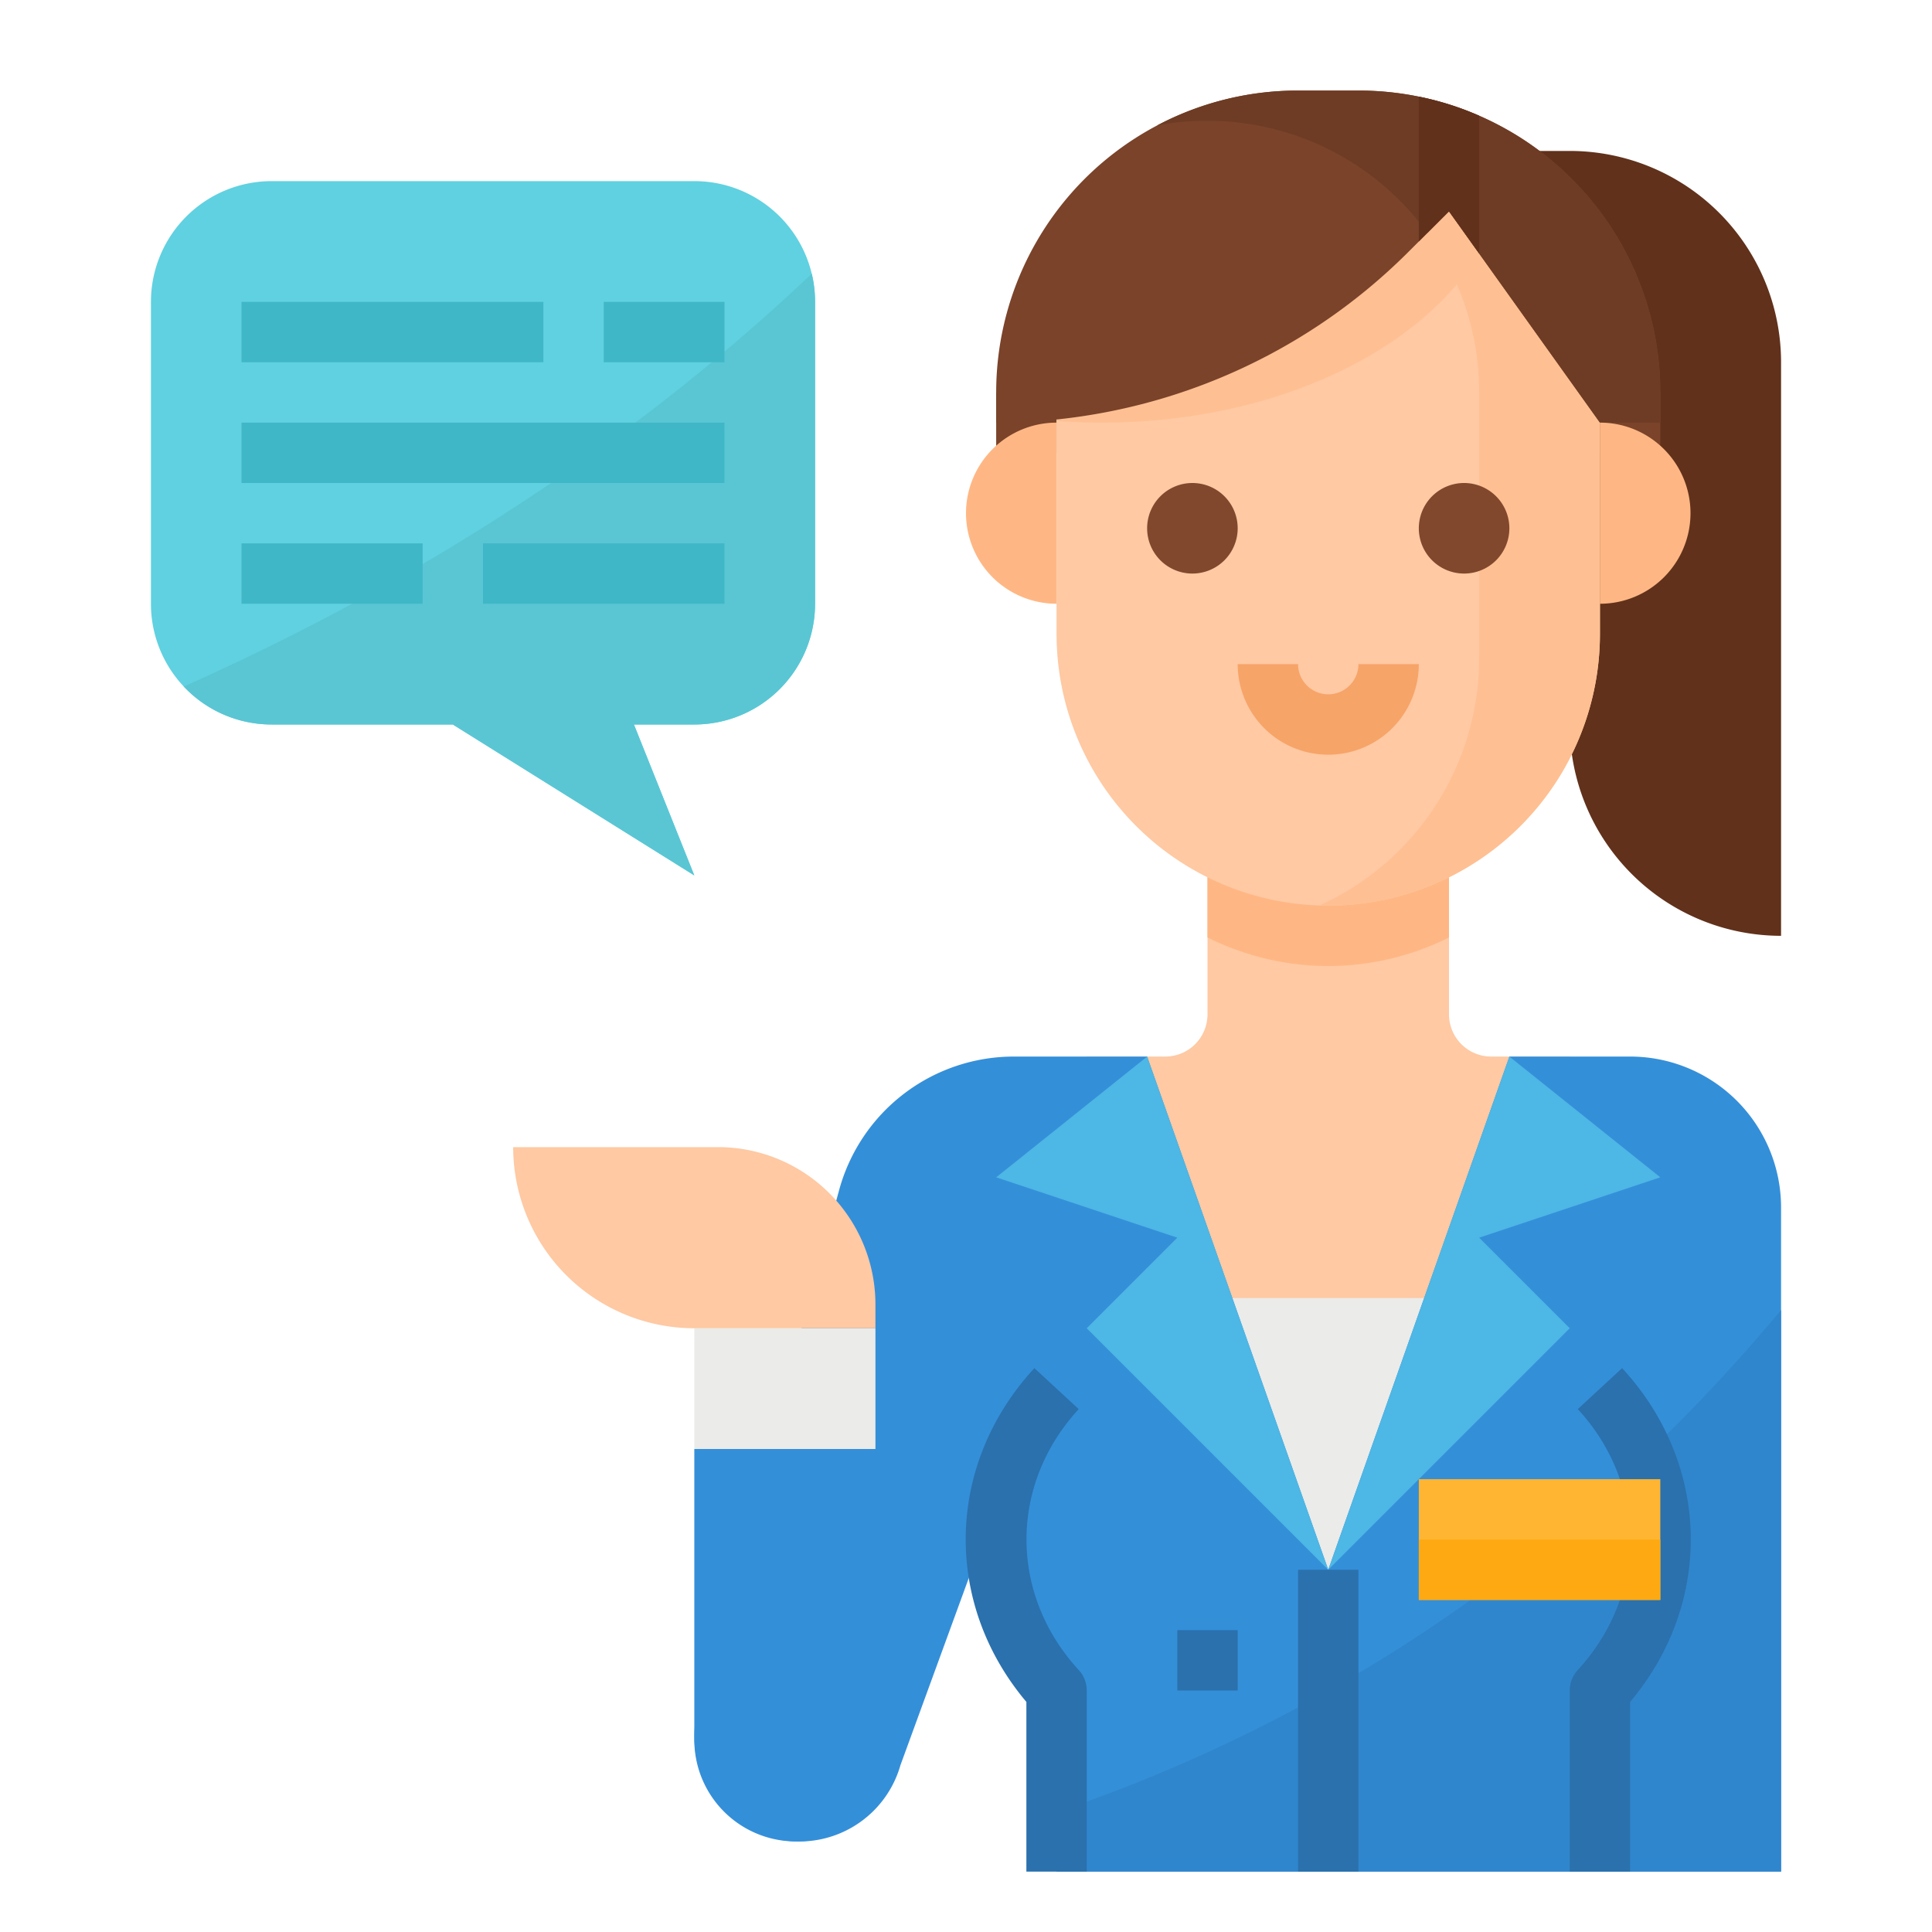 <svg height="512" viewBox="0 0 512 512" width="512" xmlns="http://www.w3.org/2000/svg"><path d="m416 280v144h-128v-144h20.8a11.194 11.194 0 0 0 11.2-11.2v-52.8h64v52.8a11.194 11.194 0 0 0 11.2 11.2z" fill="#fec9a3"/><path d="m384 248.427v-32.427h-64v32.427a71.4 71.4 0 0 0 64 0z" fill="#feb784"/><path d="m416 40h-48v32h48v120a56 56 0 0 0 56 56v-152a56 56 0 0 0 -56-56z" fill="#61311b"/><path d="m424 104h16v16h-16z" fill="#7a432a"/><path d="m264 104h16v16h-16z" fill="#7a432a"/><path d="m424 112v56a72.006 72.006 0 0 1 -72 72c-.79 0-1.57-.01-2.35-.04a72.009 72.009 0 0 1 -69.65-71.96v-56c0-.15 0-.29.01-.44a63.984 63.984 0 0 1 63.99-63.56h16c1.87 0 3.73.08 5.56.24a63.988 63.988 0 0 1 58.44 63.76z" fill="#fec9a3"/><path d="m424 112v56a72.006 72.006 0 0 1 -72 72c-.79 0-1.57-.01-2.35-.04a72.013 72.013 0 0 0 42.35-65.63v-70.33a71.775 71.775 0 0 0 -21.09-50.91c-1.7-1.7-3.49-3.32-5.35-4.85a64 64 0 0 1 58.44 63.76z" fill="#fec093"/><path d="m396.12 59.16c-12.57 30.46-54.43 52.84-104.12 52.84-1.19 0-2.36-.01-3.53-.04-2.85-.06-5.67-.2-8.46-.4a63.984 63.984 0 0 1 63.99-63.56h16c1.87 0 3.73.08 5.56.24a63.468 63.468 0 0 1 30.56 10.92z" fill="#fec093"/><path d="m440 104v8h-16l-32-44.8-8-11.2-10.75 10.75a154.4 154.4 0 0 1 -50.12 33.49 154.516 154.516 0 0 1 -59.13 11.76v-8a79.978 79.978 0 0 1 80-80h16a79.589 79.589 0 0 1 16 1.61 78.052 78.052 0 0 1 16 5.06 80.008 80.008 0 0 1 48 73.33z" fill="#7a432a"/><path d="m440 104v8h-16l-32-44.8-8-11.2-5.72 5.72a72.049 72.049 0 0 0 -58.28-29.72 71.49 71.49 0 0 0 -13.34 1.24 79.549 79.549 0 0 1 37.34-9.24h16a79.589 79.589 0 0 1 16 1.61 78.052 78.052 0 0 1 16 5.06 80.008 80.008 0 0 1 48 73.33z" fill="#6e3c24"/><path d="m424 112a24 24 0 0 1 24 24 24 24 0 0 1 -24 24 0 0 0 0 1 0 0v-48a0 0 0 0 1 0 0z" fill="#feb784"/><path d="m256 112a24 24 0 0 1 24 24 24 24 0 0 1 -24 24 0 0 0 0 1 0 0v-48a0 0 0 0 1 0 0z" fill="#feb784" transform="matrix(-1 0 0 -1 536 272)"/><path d="m328 140a12 12 0 1 0 -12 12 12.013 12.013 0 0 0 12-12z" fill="#82482d"/><path d="m388 128a12 12 0 1 0 12 12 12.013 12.013 0 0 0 -12-12z" fill="#82482d"/><path d="m352 184a8.005 8.005 0 0 1 -8-8h-16a24 24 0 0 0 48 0h-16a8.005 8.005 0 0 1 -8 8z" fill="#f7a468"/><path d="m184 461.075v-77.075h48l5.77 75.01a26.924 26.924 0 0 1 -26.845 28.99 26.925 26.925 0 0 1 -26.925-26.925z" fill="#348fd9"/><path d="m216 80v80a32 32 0 0 1 -32 32h-16l16 40-64-40h-48a31.99 31.99 0 0 1 -32-32v-80a32 32 0 0 1 32-32h112a31.981 31.981 0 0 1 32 32z" fill="#60d1e0"/><path d="m216 80v80a32 32 0 0 1 -32 32h-16l16 40-64-40h-48a31.946 31.946 0 0 1 -23.3-10.06c54.08-24.11 113.23-59.04 166.42-109.41a31.755 31.755 0 0 1 .88 7.47z" fill="#5ac6d4"/><g fill="#3fb7c7"><path d="m64 80h80v16h-80z"/><path d="m160 80h32v16h-32z"/><path d="m64 112h128v16h-128z"/><path d="m64 144h48v16h-48z"/><path d="m128 144h64v16h-64z"/></g><path d="m392 30.67v36.53l-8-11.2-8 8v-38.39a78.052 78.052 0 0 1 16 5.06z" fill="#61311b"/><path d="m304 344h96v72h-96z" fill="#ebebe9"/><path d="m472 320v176h-192v-48c-14.15-15.37-18.7-35.05-14.38-53.19l-.29-.14-26.71 73.14a27.837 27.837 0 0 1 -53.89-13.91l37.64-138.49a48.012 48.012 0 0 1 46.32-35.41h35.31l48 136 48-136h32a40 40 0 0 1 40 40z" fill="#348fd9"/><path d="m472 347.17v148.83h-192v-15.77c58.23-19.64 129.5-58.08 192-133.06z" fill="#3086cd"/><path d="m288 496h-16v-44.977c-22.125-26.234-21.414-62.945 2.125-88.453l11.75 10.86c-18.461 20.008-18.461 49.086.008 69.148a8.014 8.014 0 0 1 2.117 5.422z" fill="#2a71ad"/><path d="m432 496h-16v-48a8.014 8.014 0 0 1 2.117-5.422c18.469-20.062 18.469-49.14.008-69.148l11.75-10.86c23.539 25.508 24.25 62.219 2.125 88.453z" fill="#2a71ad"/><path d="m304 280-40 32 48 16-24 24 64 64z" fill="#4db7e5"/><path d="m400 280 40 32-48 16 24 24-64 64z" fill="#4db7e5"/><path d="m344 416h16v80h-16z" fill="#2a71ad"/><path d="m312 432h16v16h-16z" fill="#2a71ad"/><path d="m376 392h64v32h-64z" fill="#ffb531"/><path d="m376 408h64v16h-64z" fill="#ffa912"/><path d="m184 352h48v32h-48z" fill="#ebebe9"/><path d="m136 304h54.293a41.707 41.707 0 0 1 41.707 41.707v6.293a0 0 0 0 1 0 0h-48a48 48 0 0 1 -48-48 0 0 0 0 1 0 0z" fill="#fec9a3"/></svg>